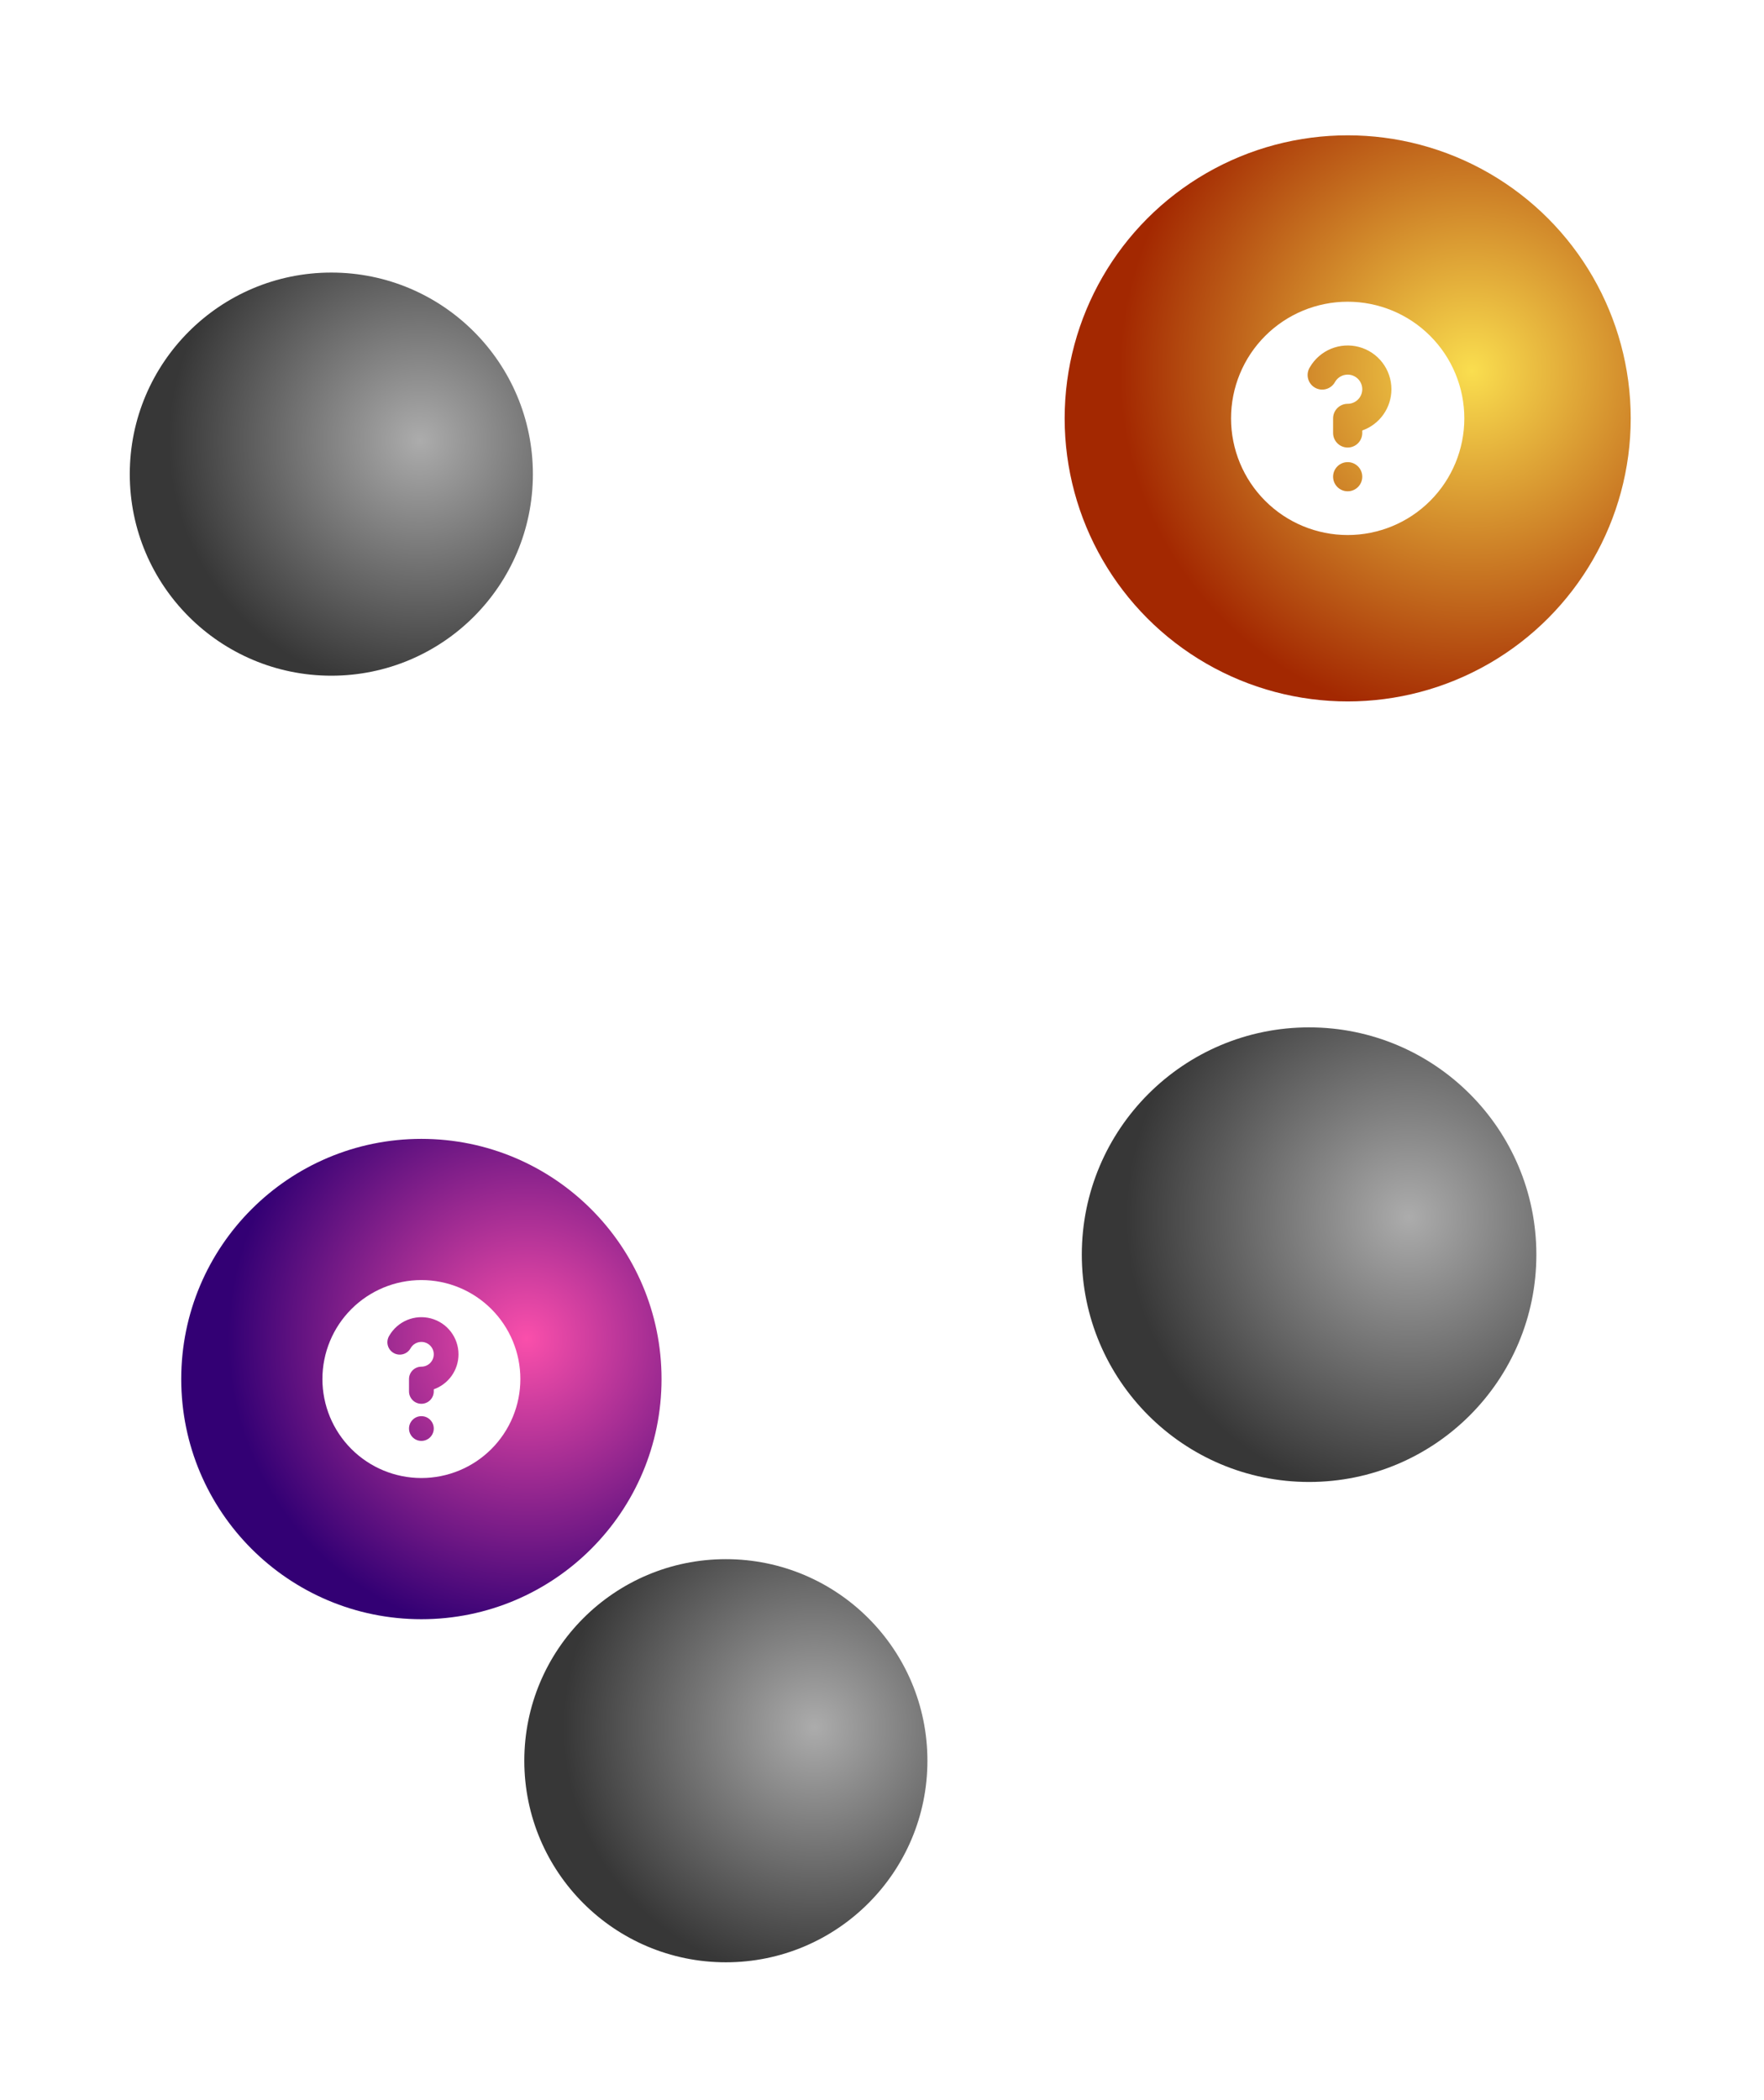 <svg width="205" height="244" viewBox="0 0 205 244" fill="none" xmlns="http://www.w3.org/2000/svg">
<g filter="url(#filter0_d)">
<circle cx="48.971" cy="160.253" r="27.909" fill="url(#paint0_radial)"/>
</g>
<path fill-rule="evenodd" clip-rule="evenodd" d="M60.473 160.253C60.473 163.303 59.261 166.229 57.104 168.386C54.947 170.543 52.022 171.754 48.971 171.754C45.921 171.754 42.995 170.543 40.838 168.386C38.681 166.229 37.469 163.303 37.469 160.253C37.469 157.202 38.681 154.277 40.838 152.12C42.995 149.963 45.921 148.751 48.971 148.751C52.022 148.751 54.947 149.963 57.104 152.12C59.261 154.277 60.473 157.202 60.473 160.253V160.253ZM48.971 155.939C48.718 155.939 48.47 156.006 48.252 156.132C48.033 156.258 47.851 156.44 47.725 156.658C47.633 156.828 47.509 156.977 47.359 157.098C47.209 157.218 47.036 157.308 46.851 157.36C46.666 157.413 46.472 157.427 46.281 157.404C46.09 157.38 45.906 157.318 45.739 157.222C45.573 157.126 45.427 156.997 45.311 156.843C45.195 156.69 45.111 156.514 45.064 156.328C45.017 156.141 45.008 155.947 45.038 155.757C45.067 155.567 45.135 155.384 45.236 155.221C45.711 154.398 46.444 153.756 47.321 153.392C48.198 153.029 49.17 152.965 50.087 153.211C51.005 153.457 51.815 153.998 52.393 154.752C52.971 155.505 53.284 156.428 53.284 157.377C53.285 158.269 53.008 159.14 52.493 159.869C51.978 160.597 51.25 161.148 50.409 161.446V161.69C50.409 162.072 50.257 162.437 49.988 162.707C49.718 162.977 49.352 163.128 48.971 163.128C48.59 163.128 48.224 162.977 47.955 162.707C47.685 162.437 47.533 162.072 47.533 161.69V160.253C47.533 159.871 47.685 159.506 47.955 159.236C48.224 158.966 48.59 158.815 48.971 158.815C49.352 158.815 49.718 158.663 49.988 158.394C50.257 158.124 50.409 157.758 50.409 157.377C50.409 156.996 50.257 156.63 49.988 156.361C49.718 156.091 49.352 155.939 48.971 155.939ZM48.971 167.441C49.352 167.441 49.718 167.29 49.988 167.02C50.257 166.75 50.409 166.385 50.409 166.003C50.409 165.622 50.257 165.256 49.988 164.987C49.718 164.717 49.352 164.566 48.971 164.566C48.59 164.566 48.224 164.717 47.955 164.987C47.685 165.256 47.533 165.622 47.533 166.003C47.533 166.385 47.685 166.75 47.955 167.02C48.224 167.29 48.59 167.441 48.971 167.441V167.441Z" fill="white"/>
<g filter="url(#filter1_d)">
<circle cx="156.619" cy="48.618" r="32.892" fill="url(#paint1_radial)"/>
</g>
<path fill-rule="evenodd" clip-rule="evenodd" d="M170.174 48.618C170.174 52.213 168.746 55.661 166.204 58.203C163.662 60.746 160.214 62.174 156.619 62.174C153.023 62.174 149.576 60.746 147.033 58.203C144.491 55.661 143.063 52.213 143.063 48.618C143.063 45.023 144.491 41.575 147.033 39.033C149.576 36.491 153.023 35.062 156.619 35.062C160.214 35.062 163.662 36.491 166.204 39.033C168.746 41.575 170.174 45.023 170.174 48.618V48.618ZM156.619 43.535C156.321 43.535 156.028 43.613 155.77 43.761C155.513 43.91 155.298 44.124 155.15 44.382C155.042 44.582 154.896 44.758 154.719 44.9C154.542 45.042 154.338 45.147 154.12 45.209C153.902 45.271 153.674 45.288 153.448 45.261C153.223 45.233 153.006 45.16 152.81 45.046C152.613 44.933 152.442 44.781 152.305 44.6C152.168 44.419 152.069 44.212 152.014 43.992C151.959 43.773 151.948 43.544 151.983 43.319C152.018 43.095 152.097 42.88 152.216 42.688C152.776 41.718 153.64 40.961 154.673 40.533C155.707 40.105 156.853 40.03 157.934 40.319C159.015 40.609 159.97 41.247 160.651 42.135C161.333 43.023 161.702 44.11 161.702 45.229C161.702 46.281 161.377 47.307 160.77 48.166C160.163 49.024 159.304 49.674 158.313 50.025V50.313C158.313 50.762 158.135 51.193 157.817 51.511C157.499 51.828 157.068 52.007 156.619 52.007C156.169 52.007 155.738 51.828 155.42 51.511C155.103 51.193 154.924 50.762 154.924 50.313V48.618C154.924 48.169 155.103 47.738 155.42 47.42C155.738 47.102 156.169 46.924 156.619 46.924C157.068 46.924 157.499 46.745 157.817 46.427C158.135 46.11 158.313 45.679 158.313 45.229C158.313 44.78 158.135 44.349 157.817 44.031C157.499 43.713 157.068 43.535 156.619 43.535ZM156.619 57.09C157.068 57.09 157.499 56.912 157.817 56.594C158.135 56.276 158.313 55.845 158.313 55.396C158.313 54.947 158.135 54.516 157.817 54.198C157.499 53.88 157.068 53.702 156.619 53.702C156.169 53.702 155.738 53.88 155.42 54.198C155.103 54.516 154.924 54.947 154.924 55.396C154.924 55.845 155.103 56.276 155.42 56.594C155.738 56.912 156.169 57.09 156.619 57.09V57.09Z" fill="white"/>
<g filter="url(#filter2_d)">
<circle cx="152.133" cy="145.8" r="26.413" fill="url(#paint2_radial)"/>
</g>
<g filter="url(#filter3_d)">
<circle cx="84.355" cy="204.607" r="23.423" fill="url(#paint3_radial)"/>
</g>
<g filter="url(#filter4_d)">
<circle cx="38.505" cy="55.097" r="23.423" fill="url(#paint4_radial)"/>
</g>
<defs>
<filter id="filter0_d" x="6.062" y="117.344" width="85.817" height="85.817" filterUnits="userSpaceOnUse" color-interpolation-filters="sRGB">
<feFlood flood-opacity="0" result="BackgroundImageFix"/>
<feColorMatrix in="SourceAlpha" type="matrix" values="0 0 0 0 0 0 0 0 0 0 0 0 0 0 0 0 0 0 127 0"/>
<feOffset/>
<feGaussianBlur stdDeviation="7.5"/>
<feColorMatrix type="matrix" values="0 0 0 0 0.979 0 0 0 0 0.31 0 0 0 0 0.671 0 0 0 0.5 0"/>
<feBlend mode="normal" in2="BackgroundImageFix" result="effect1_dropShadow"/>
<feBlend mode="normal" in="SourceGraphic" in2="effect1_dropShadow" result="shape"/>
</filter>
<filter id="filter1_d" x="108.726" y="0.726" width="95.785" height="95.785" filterUnits="userSpaceOnUse" color-interpolation-filters="sRGB">
<feFlood flood-opacity="0" result="BackgroundImageFix"/>
<feColorMatrix in="SourceAlpha" type="matrix" values="0 0 0 0 0 0 0 0 0 0 0 0 0 0 0 0 0 0 127 0"/>
<feOffset/>
<feGaussianBlur stdDeviation="7.5"/>
<feColorMatrix type="matrix" values="0 0 0 0 0.979 0 0 0 0 0.872 0 0 0 0 0.31 0 0 0 0.5 0"/>
<feBlend mode="normal" in2="BackgroundImageFix" result="effect1_dropShadow"/>
<feBlend mode="normal" in="SourceGraphic" in2="effect1_dropShadow" result="shape"/>
</filter>
<filter id="filter2_d" x="110.72" y="104.386" width="82.827" height="82.827" filterUnits="userSpaceOnUse" color-interpolation-filters="sRGB">
<feFlood flood-opacity="0" result="BackgroundImageFix"/>
<feColorMatrix in="SourceAlpha" type="matrix" values="0 0 0 0 0 0 0 0 0 0 0 0 0 0 0 0 0 0 127 0"/>
<feOffset/>
<feGaussianBlur stdDeviation="7.5"/>
<feColorMatrix type="matrix" values="0 0 0 0 0.242 0 0 0 0 0.241 0 0 0 0 0.241 0 0 0 1 0"/>
<feBlend mode="normal" in2="BackgroundImageFix" result="effect1_dropShadow"/>
<feBlend mode="normal" in="SourceGraphic" in2="effect1_dropShadow" result="shape"/>
</filter>
<filter id="filter3_d" x="45.932" y="166.184" width="76.847" height="76.847" filterUnits="userSpaceOnUse" color-interpolation-filters="sRGB">
<feFlood flood-opacity="0" result="BackgroundImageFix"/>
<feColorMatrix in="SourceAlpha" type="matrix" values="0 0 0 0 0 0 0 0 0 0 0 0 0 0 0 0 0 0 127 0"/>
<feOffset/>
<feGaussianBlur stdDeviation="7.5"/>
<feColorMatrix type="matrix" values="0 0 0 0 0.242 0 0 0 0 0.241 0 0 0 0 0.241 0 0 0 1 0"/>
<feBlend mode="normal" in2="BackgroundImageFix" result="effect1_dropShadow"/>
<feBlend mode="normal" in="SourceGraphic" in2="effect1_dropShadow" result="shape"/>
</filter>
<filter id="filter4_d" x="0.082" y="16.674" width="76.847" height="76.847" filterUnits="userSpaceOnUse" color-interpolation-filters="sRGB">
<feFlood flood-opacity="0" result="BackgroundImageFix"/>
<feColorMatrix in="SourceAlpha" type="matrix" values="0 0 0 0 0 0 0 0 0 0 0 0 0 0 0 0 0 0 127 0"/>
<feOffset/>
<feGaussianBlur stdDeviation="7.5"/>
<feColorMatrix type="matrix" values="0 0 0 0 0.242 0 0 0 0 0.241 0 0 0 0 0.241 0 0 0 1 0"/>
<feBlend mode="normal" in2="BackgroundImageFix" result="effect1_dropShadow"/>
<feBlend mode="normal" in="SourceGraphic" in2="effect1_dropShadow" result="shape"/>
</filter>
<radialGradient id="paint0_radial" cx="0" cy="0" r="1" gradientUnits="userSpaceOnUse" gradientTransform="translate(61.234 155.601) rotate(110.638) scale(34.793)">
<stop stop-color="#FA4FAB"/>
<stop offset="1" stop-color="#330074"/>
</radialGradient>
<radialGradient id="paint1_radial" cx="0" cy="0" r="1" gradientUnits="userSpaceOnUse" gradientTransform="translate(171.071 43.136) rotate(110.638) scale(41.006)">
<stop stop-color="#FADE4F"/>
<stop offset="1" stop-color="#A32801"/>
</radialGradient>
<radialGradient id="paint2_radial" cx="0" cy="0" r="1" gradientUnits="userSpaceOnUse" gradientTransform="translate(163.739 141.398) rotate(110.638) scale(32.929)">
<stop stop-color="#ACACAC"/>
<stop offset="1" stop-color="#373737"/>
</radialGradient>
<radialGradient id="paint3_radial" cx="0" cy="0" r="1" gradientUnits="userSpaceOnUse" gradientTransform="translate(94.647 200.704) rotate(110.638) scale(29.201)">
<stop stop-color="#ACACAC"/>
<stop offset="1" stop-color="#373737"/>
</radialGradient>
<radialGradient id="paint4_radial" cx="0" cy="0" r="1" gradientUnits="userSpaceOnUse" gradientTransform="translate(48.797 51.193) rotate(110.638) scale(29.201)">
<stop stop-color="#ACACAC"/>
<stop offset="1" stop-color="#373737"/>
</radialGradient>
</defs>
</svg>
